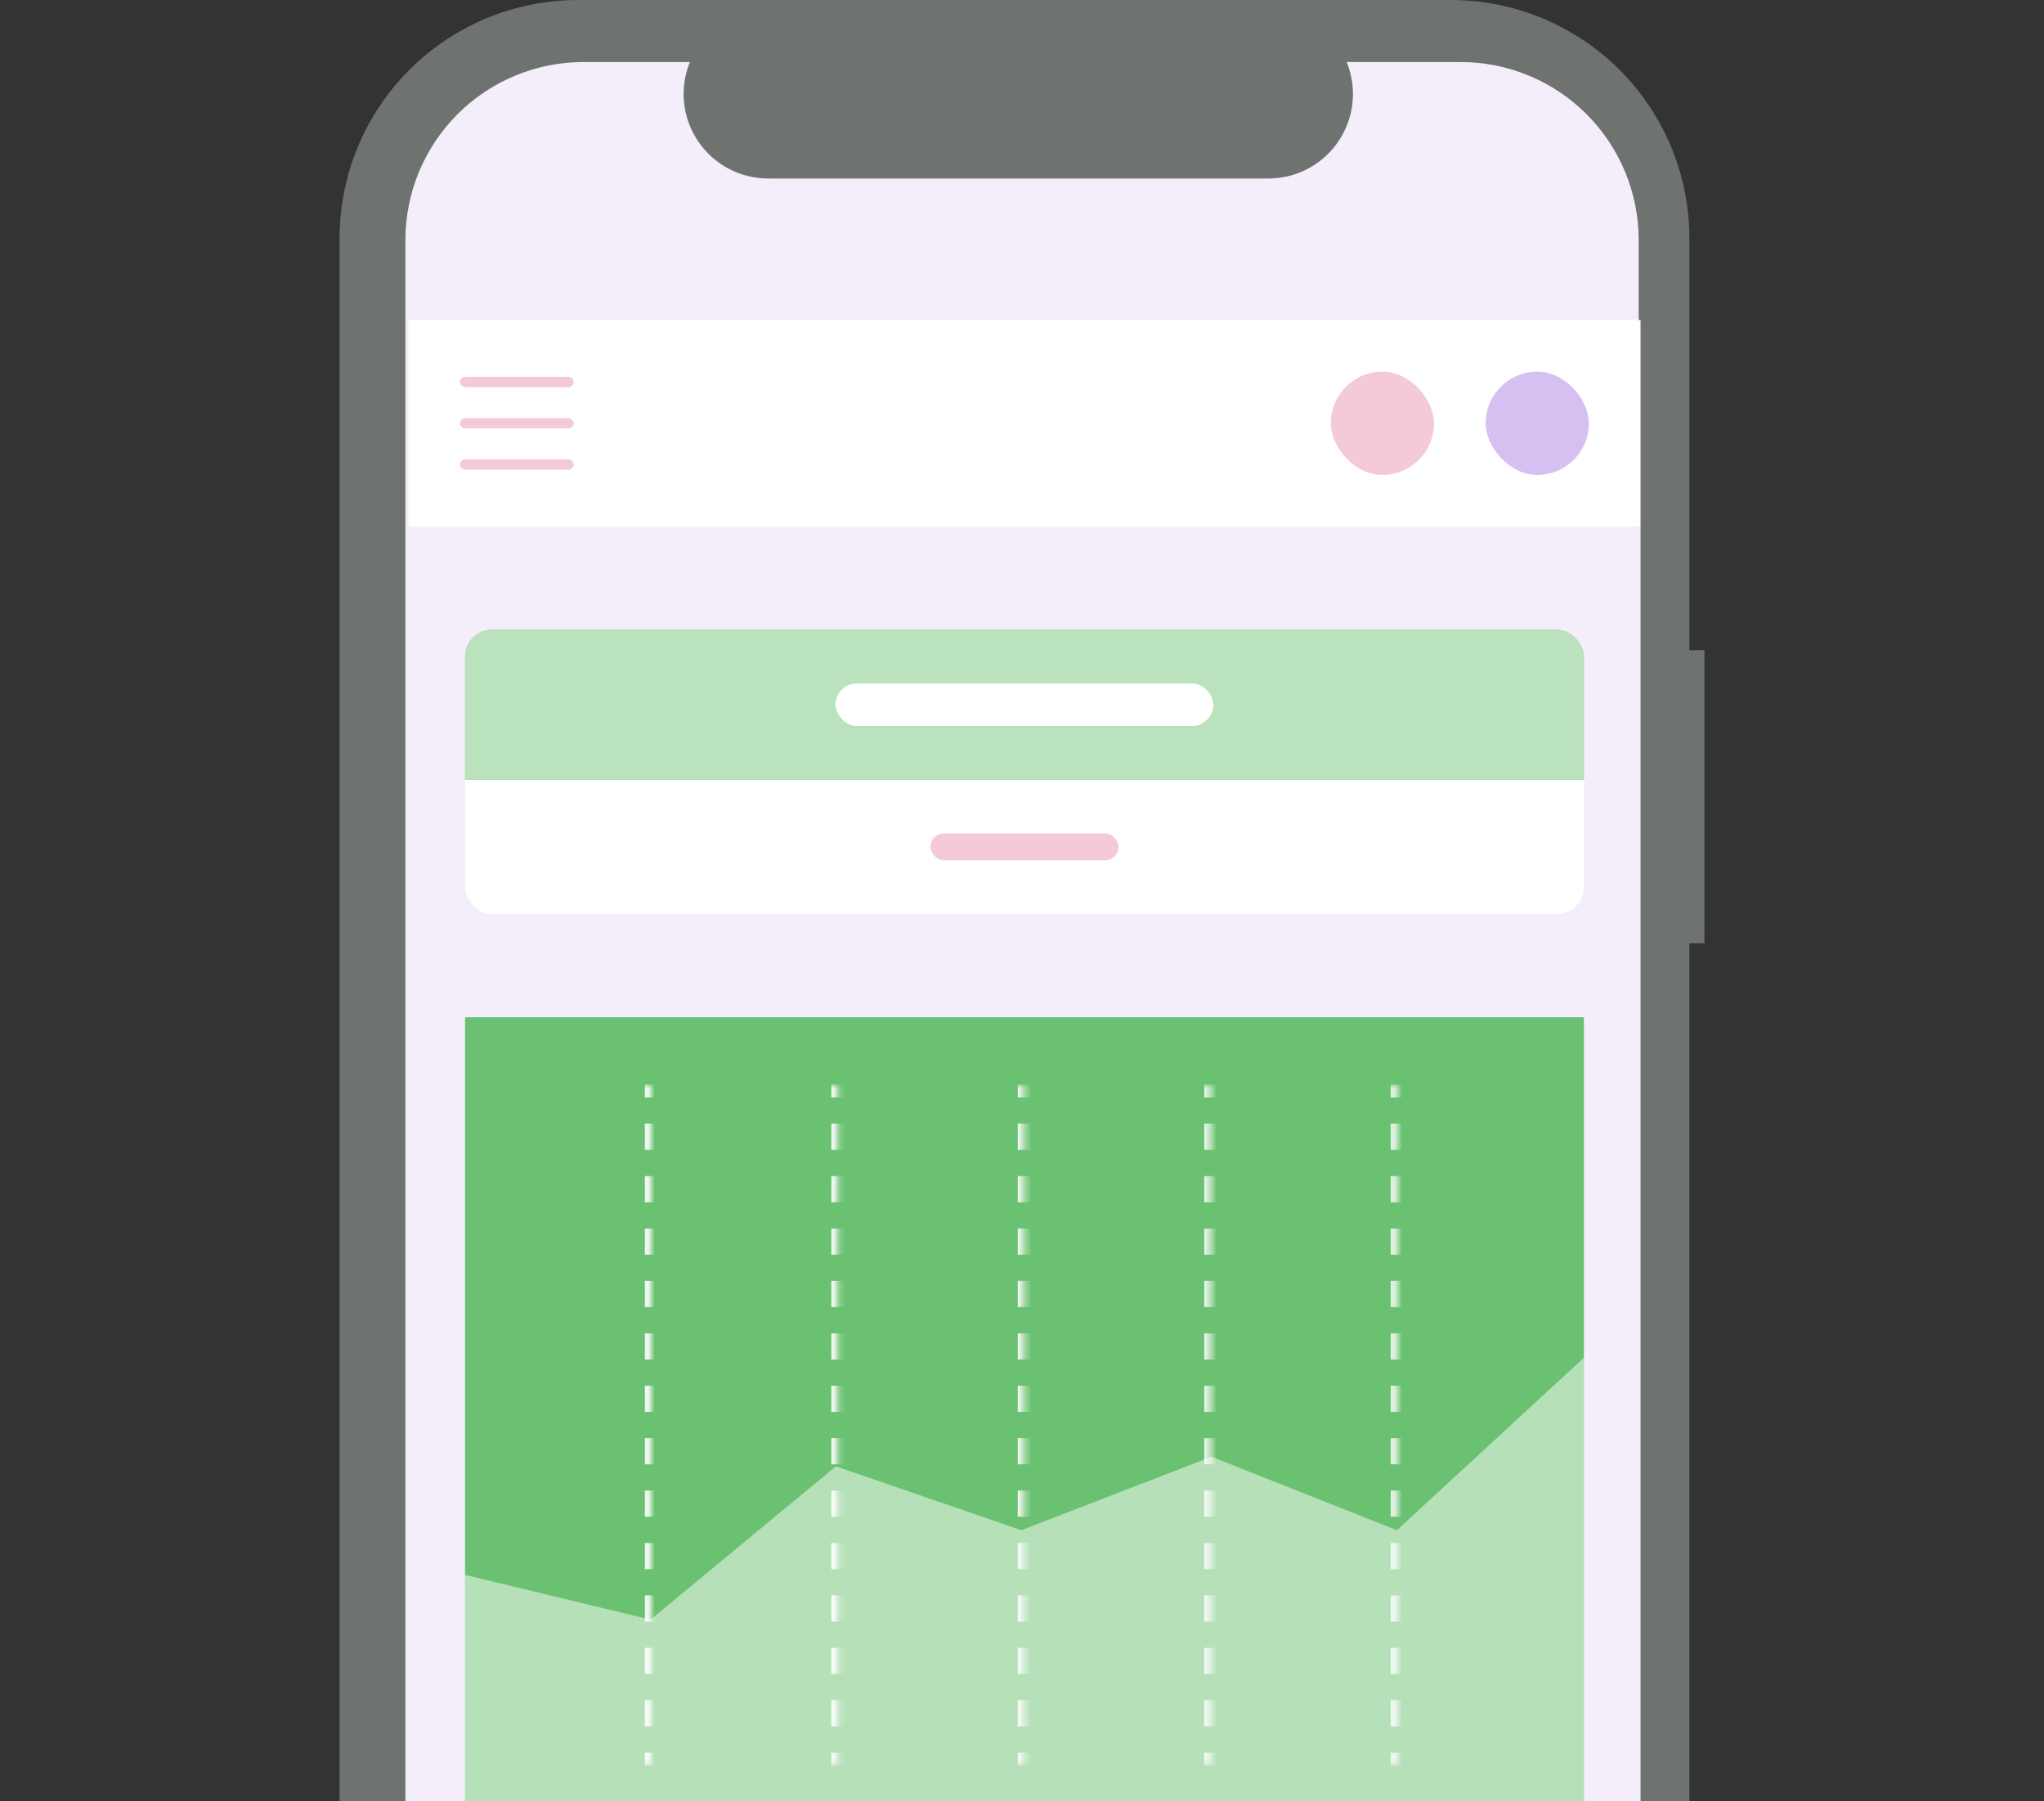 <svg width="320" height="282" viewBox="0 0 320 282" fill="none" xmlns="http://www.w3.org/2000/svg">
<rect x="0" y="0" width="320" height="282" fill="#333333" stroke="none"/>
<g clip-path="url(#clip0_904_9028)">
<path d="M266.839 101.797H264.483V37.319C264.483 32.418 263.517 27.565 261.641 23.037C259.765 18.509 257.015 14.396 253.548 10.93C250.081 7.465 245.966 4.716 241.436 2.841C236.907 0.965 232.052 -7.67107e-05 227.149 4.57264e-09H90.493C80.592 4.57266e-09 71.096 3.932 64.095 10.93C57.093 17.929 53.16 27.421 53.16 37.319V391.046C53.16 400.944 57.093 410.436 64.095 417.434C71.096 424.433 80.592 428.365 90.493 428.365H227.149C237.051 428.365 246.546 424.433 253.548 417.434C260.549 410.436 264.482 400.944 264.482 391.046V147.688H266.839V101.797Z" fill="#6E736F"/>
<path d="M228.666 9.711H210.831C211.652 11.722 211.965 13.903 211.744 16.063C211.522 18.224 210.772 20.296 209.56 22.098C208.348 23.901 206.711 25.377 204.794 26.398C202.877 27.419 200.737 27.953 198.565 27.952H120.271C118.099 27.953 115.959 27.419 114.042 26.398C112.124 25.378 110.488 23.901 109.276 22.099C108.064 20.296 107.314 18.224 107.092 16.064C106.87 13.903 107.183 11.722 108.004 9.711H91.349C83.954 9.711 76.863 12.647 71.635 17.874C66.406 23.1 63.469 30.189 63.469 37.58V390.79C63.469 394.45 64.19 398.074 65.591 401.455C66.992 404.836 69.046 407.909 71.634 410.496C74.223 413.084 77.297 415.137 80.679 416.538C84.061 417.938 87.687 418.659 91.348 418.659H228.664C236.058 418.659 243.149 415.723 248.378 410.496C253.606 405.27 256.544 398.181 256.544 390.79V37.58C256.544 30.189 253.607 23.101 248.379 17.875C243.152 12.649 236.061 9.712 228.668 9.711H228.666Z" fill="#F4EEFB"/>
<rect width="192.896" height="32.329" transform="translate(63.941 50.11)" fill="white"/>
<rect x="72.023" y="59.001" width="17.781" height="1.616" rx="0.808" fill="#F3CAD6"/>
<rect x="72.023" y="65.467" width="17.781" height="1.616" rx="0.808" fill="#F3CAD6"/>
<rect x="72.023" y="71.933" width="17.781" height="1.616" rx="0.808" fill="#F3CAD6"/>
<rect x="208.34" y="58.193" width="16.165" height="16.165" rx="8.082" fill="#F3CAD6"/>
<rect x="232.59" y="58.193" width="16.165" height="16.165" rx="8.082" fill="#D6BFF1"/>
<rect width="192.896" height="306.892" transform="translate(63.941 82.44)" fill="#F4EEFB"/>
<g clip-path="url(#clip1_904_9028)">
<rect x="72.812" y="98.605" width="175.153" height="44.497" rx="4.205" fill="white"/>
<path d="M72.812 102.809C72.812 100.487 74.695 98.605 77.017 98.605H243.76C246.083 98.605 247.965 100.487 247.965 102.809V122.078H72.812V102.809Z" fill="#38AC41"/>
<path d="M72.812 102.809C72.812 100.487 74.695 98.605 77.017 98.605H243.76C246.083 98.605 247.965 100.487 247.965 102.809V122.078H72.812V102.809Z" fill="white" fill-opacity="0.65"/>
<rect x="130.812" y="107.014" width="59.146" height="6.654" rx="3.327" fill="white"/>
<rect x="145.672" y="130.487" width="29.434" height="4.205" rx="2.102" fill="#F3CAD6"/>
</g>
<g clip-path="url(#clip2_904_9028)">
<rect width="175.153" height="127.701" transform="translate(72.812 159.267)" fill="#38AC41"/>
<rect width="175.153" height="127.701" transform="translate(72.812 159.267)" fill="white" fill-opacity="0.25"/>
<mask id="path-12-inside-1_904_9028" fill="white">
<path d="M72.812 169.779H102.005V276.456H72.812V169.779Z"/>
</mask>
<path d="M102.005 276.456H102.53V274.404H102.005H101.479V276.456H102.005ZM102.005 270.301H102.53V266.198H102.005H101.479V270.301H102.005ZM102.005 262.095H102.53V257.992H102.005H101.479V262.095H102.005ZM102.005 253.89H102.53V249.787H102.005H101.479V253.89H102.005ZM102.005 245.684H102.53V241.581H102.005H101.479V245.684H102.005ZM102.005 237.478H102.53V233.375H102.005H101.479V237.478H102.005ZM102.005 229.272H102.53V225.169H102.005H101.479V229.272H102.005ZM102.005 221.066H102.53V216.963H102.005H101.479V221.066H102.005ZM102.005 212.86H102.53V208.757H102.005H101.479V212.86H102.005ZM102.005 204.654H102.53V200.551H102.005H101.479V204.654H102.005ZM102.005 196.448H102.53V192.345H102.005H101.479V196.448H102.005ZM102.005 188.242H102.53V184.139H102.005H101.479V188.242H102.005ZM102.005 180.036H102.53V175.933H102.005H101.479V180.036H102.005ZM102.005 171.83H102.53V169.779H102.005H101.479V171.83H102.005ZM102.005 276.456H103.056V274.404H102.005H100.953V276.456H102.005ZM102.005 270.301H103.056V266.198H102.005H100.953V270.301H102.005ZM102.005 262.095H103.056V257.992H102.005H100.953V262.095H102.005ZM102.005 253.89H103.056V249.787H102.005H100.953V253.89H102.005ZM102.005 245.684H103.056V241.581H102.005H100.953V245.684H102.005ZM102.005 237.478H103.056V233.375H102.005H100.953V237.478H102.005ZM102.005 229.272H103.056V225.169H102.005H100.953V229.272H102.005ZM102.005 221.066H103.056V216.963H102.005H100.953V221.066H102.005ZM102.005 212.86H103.056V208.757H102.005H100.953V212.86H102.005ZM102.005 204.654H103.056V200.551H102.005H100.953V204.654H102.005ZM102.005 196.448H103.056V192.345H102.005H100.953V196.448H102.005ZM102.005 188.242H103.056V184.139H102.005H100.953V188.242H102.005ZM102.005 180.036H103.056V175.933H102.005H100.953V180.036H102.005ZM102.005 171.83H103.056V169.779H102.005H100.953V171.83H102.005Z" fill="#EEF7EF" mask="url(#path-12-inside-1_904_9028)"/>
<mask id="path-14-inside-2_904_9028" fill="white">
<path d="M102.004 169.779H131.196V276.456H102.004V169.779Z"/>
</mask>
<path d="M131.196 276.456H131.722V274.404H131.196H130.67V276.456H131.196ZM131.196 270.301H131.722V266.198H131.196H130.67V270.301H131.196ZM131.196 262.095H131.722V257.992H131.196H130.67V262.095H131.196ZM131.196 253.89H131.722V249.787H131.196H130.67V253.89H131.196ZM131.196 245.684H131.722V241.581H131.196H130.67V245.684H131.196ZM131.196 237.478H131.722V233.375H131.196H130.67V237.478H131.196ZM131.196 229.272H131.722V225.169H131.196H130.67V229.272H131.196ZM131.196 221.066H131.722V216.963H131.196H130.67V221.066H131.196ZM131.196 212.86H131.722V208.757H131.196H130.67V212.86H131.196ZM131.196 204.654H131.722V200.551H131.196H130.67V204.654H131.196ZM131.196 196.448H131.722V192.345H131.196H130.67V196.448H131.196ZM131.196 188.242H131.722V184.139H131.196H130.67V188.242H131.196ZM131.196 180.036H131.722V175.933H131.196H130.67V180.036H131.196ZM131.196 171.83H131.722V169.779H131.196H130.67V171.83H131.196ZM131.196 276.456H132.247V274.404H131.196H130.145V276.456H131.196ZM131.196 270.301H132.247V266.198H131.196H130.145V270.301H131.196ZM131.196 262.095H132.247V257.992H131.196H130.145V262.095H131.196ZM131.196 253.89H132.247V249.787H131.196H130.145V253.89H131.196ZM131.196 245.684H132.247V241.581H131.196H130.145V245.684H131.196ZM131.196 237.478H132.247V233.375H131.196H130.145V237.478H131.196ZM131.196 229.272H132.247V225.169H131.196H130.145V229.272H131.196ZM131.196 221.066H132.247V216.963H131.196H130.145V221.066H131.196ZM131.196 212.86H132.247V208.757H131.196H130.145V212.86H131.196ZM131.196 204.654H132.247V200.551H131.196H130.145V204.654H131.196ZM131.196 196.448H132.247V192.345H131.196H130.145V196.448H131.196ZM131.196 188.242H132.247V184.139H131.196H130.145V188.242H131.196ZM131.196 180.036H132.247V175.933H131.196H130.145V180.036H131.196ZM131.196 171.83H132.247V169.779H131.196H130.145V171.83H131.196Z" fill="#EEF7EF" mask="url(#path-14-inside-2_904_9028)"/>
<mask id="path-16-inside-3_904_9028" fill="white">
<path d="M131.195 169.779H160.387V276.456H131.195V169.779Z"/>
</mask>
<path d="M160.387 276.456H160.913V274.404H160.387H159.862V276.456H160.387ZM160.387 270.301H160.913V266.198H160.387H159.862V270.301H160.387ZM160.387 262.095H160.913V257.992H160.387H159.862V262.095H160.387ZM160.387 253.89H160.913V249.787H160.387H159.862V253.89H160.387ZM160.387 245.684H160.913V241.581H160.387H159.862V245.684H160.387ZM160.387 237.478H160.913V233.375H160.387H159.862V237.478H160.387ZM160.387 229.272H160.913V225.169H160.387H159.862V229.272H160.387ZM160.387 221.066H160.913V216.963H160.387H159.862V221.066H160.387ZM160.387 212.86H160.913V208.757H160.387H159.862V212.86H160.387ZM160.387 204.654H160.913V200.551H160.387H159.862V204.654H160.387ZM160.387 196.448H160.913V192.345H160.387H159.862V196.448H160.387ZM160.387 188.242H160.913V184.139H160.387H159.862V188.242H160.387ZM160.387 180.036H160.913V175.933H160.387H159.862V180.036H160.387ZM160.387 171.83H160.913V169.779H160.387H159.862V171.83H160.387ZM160.387 276.456H161.439V274.404H160.387H159.336V276.456H160.387ZM160.387 270.301H161.439V266.198H160.387H159.336V270.301H160.387ZM160.387 262.095H161.439V257.992H160.387H159.336V262.095H160.387ZM160.387 253.89H161.439V249.787H160.387H159.336V253.89H160.387ZM160.387 245.684H161.439V241.581H160.387H159.336V245.684H160.387ZM160.387 237.478H161.439V233.375H160.387H159.336V237.478H160.387ZM160.387 229.272H161.439V225.169H160.387H159.336V229.272H160.387ZM160.387 221.066H161.439V216.963H160.387H159.336V221.066H160.387ZM160.387 212.86H161.439V208.757H160.387H159.336V212.86H160.387ZM160.387 204.654H161.439V200.551H160.387H159.336V204.654H160.387ZM160.387 196.448H161.439V192.345H160.387H159.336V196.448H160.387ZM160.387 188.242H161.439V184.139H160.387H159.336V188.242H160.387ZM160.387 180.036H161.439V175.933H160.387H159.336V180.036H160.387ZM160.387 171.83H161.439V169.779H160.387H159.336V171.83H160.387Z" fill="#EEF7EF" mask="url(#path-16-inside-3_904_9028)"/>
<mask id="path-18-inside-4_904_9028" fill="white">
<path d="M160.391 169.779H189.583V276.456H160.391V169.779Z"/>
</mask>
<path d="M189.583 276.456H190.108V274.404H189.583H189.057V276.456H189.583ZM189.583 270.301H190.108V266.198H189.583H189.057V270.301H189.583ZM189.583 262.095H190.108V257.992H189.583H189.057V262.095H189.583ZM189.583 253.89H190.108V249.787H189.583H189.057V253.89H189.583ZM189.583 245.684H190.108V241.581H189.583H189.057V245.684H189.583ZM189.583 237.478H190.108V233.375H189.583H189.057V237.478H189.583ZM189.583 229.272H190.108V225.169H189.583H189.057V229.272H189.583ZM189.583 221.066H190.108V216.963H189.583H189.057V221.066H189.583ZM189.583 212.86H190.108V208.757H189.583H189.057V212.86H189.583ZM189.583 204.654H190.108V200.551H189.583H189.057V204.654H189.583ZM189.583 196.448H190.108V192.345H189.583H189.057V196.448H189.583ZM189.583 188.242H190.108V184.139H189.583H189.057V188.242H189.583ZM189.583 180.036H190.108V175.933H189.583H189.057V180.036H189.583ZM189.583 171.83H190.108V169.779H189.583H189.057V171.83H189.583ZM189.583 276.456H190.634V274.404H189.583H188.532V276.456H189.583ZM189.583 270.301H190.634V266.198H189.583H188.532V270.301H189.583ZM189.583 262.095H190.634V257.992H189.583H188.532V262.095H189.583ZM189.583 253.89H190.634V249.787H189.583H188.532V253.89H189.583ZM189.583 245.684H190.634V241.581H189.583H188.532V245.684H189.583ZM189.583 237.478H190.634V233.375H189.583H188.532V237.478H189.583ZM189.583 229.272H190.634V225.169H189.583H188.532V229.272H189.583ZM189.583 221.066H190.634V216.963H189.583H188.532V221.066H189.583ZM189.583 212.86H190.634V208.757H189.583H188.532V212.86H189.583ZM189.583 204.654H190.634V200.551H189.583H188.532V204.654H189.583ZM189.583 196.448H190.634V192.345H189.583H188.532V196.448H189.583ZM189.583 188.242H190.634V184.139H189.583H188.532V188.242H189.583ZM189.583 180.036H190.634V175.933H189.583H188.532V180.036H189.583ZM189.583 171.83H190.634V169.779H189.583H188.532V171.83H189.583Z" fill="#EEF7EF" mask="url(#path-18-inside-4_904_9028)"/>
<mask id="path-20-inside-5_904_9028" fill="white">
<path d="M189.582 169.779H218.774V276.456H189.582V169.779Z"/>
</mask>
<path d="M218.774 276.456H219.3V274.404H218.774H218.249V276.456H218.774ZM218.774 270.301H219.3V266.198H218.774H218.249V270.301H218.774ZM218.774 262.095H219.3V257.992H218.774H218.249V262.095H218.774ZM218.774 253.89H219.3V249.787H218.774H218.249V253.89H218.774ZM218.774 245.684H219.3V241.581H218.774H218.249V245.684H218.774ZM218.774 237.478H219.3V233.375H218.774H218.249V237.478H218.774ZM218.774 229.272H219.3V225.169H218.774H218.249V229.272H218.774ZM218.774 221.066H219.3V216.963H218.774H218.249V221.066H218.774ZM218.774 212.86H219.3V208.757H218.774H218.249V212.86H218.774ZM218.774 204.654H219.3V200.551H218.774H218.249V204.654H218.774ZM218.774 196.448H219.3V192.345H218.774H218.249V196.448H218.774ZM218.774 188.242H219.3V184.139H218.774H218.249V188.242H218.774ZM218.774 180.036H219.3V175.933H218.774H218.249V180.036H218.774ZM218.774 171.83H219.3V169.779H218.774H218.249V171.83H218.774ZM218.774 276.456H219.825V274.404H218.774H217.723V276.456H218.774ZM218.774 270.301H219.825V266.198H218.774H217.723V270.301H218.774ZM218.774 262.095H219.825V257.992H218.774H217.723V262.095H218.774ZM218.774 253.89H219.825V249.787H218.774H217.723V253.89H218.774ZM218.774 245.684H219.825V241.581H218.774H217.723V245.684H218.774ZM218.774 237.478H219.825V233.375H218.774H217.723V237.478H218.774ZM218.774 229.272H219.825V225.169H218.774H217.723V229.272H218.774ZM218.774 221.066H219.825V216.963H218.774H217.723V221.066H218.774ZM218.774 212.86H219.825V208.757H218.774H217.723V212.86H218.774ZM218.774 204.654H219.825V200.551H218.774H217.723V204.654H218.774ZM218.774 196.448H219.825V192.345H218.774H217.723V196.448H218.774ZM218.774 188.242H219.825V184.139H218.774H217.723V188.242H218.774ZM218.774 180.036H219.825V175.933H218.774H217.723V180.036H218.774ZM218.774 171.83H219.825V169.779H218.774H217.723V171.83H218.774Z" fill="#EEF7EF" mask="url(#path-20-inside-5_904_9028)"/>
<path d="M101.839 253.581L72.812 246.581V287.219H247.966V212.583L218.691 239.582L189.664 228.082L159.893 239.582L130.866 229.582L101.839 253.581Z" fill="white" fill-opacity="0.5"/>
</g>
</g>
<defs>
<clipPath id="clip0_904_9028">
<rect width="320" height="282" fill="white"/>
</clipPath>
<clipPath id="clip1_904_9028">
<rect x="72.812" y="98.605" width="175.153" height="44.497" rx="4.205" fill="white"/>
</clipPath>
<clipPath id="clip2_904_9028">
<rect width="175.153" height="127.701" fill="white" transform="translate(72.812 159.267)"/>
</clipPath>
</defs>
</svg>
